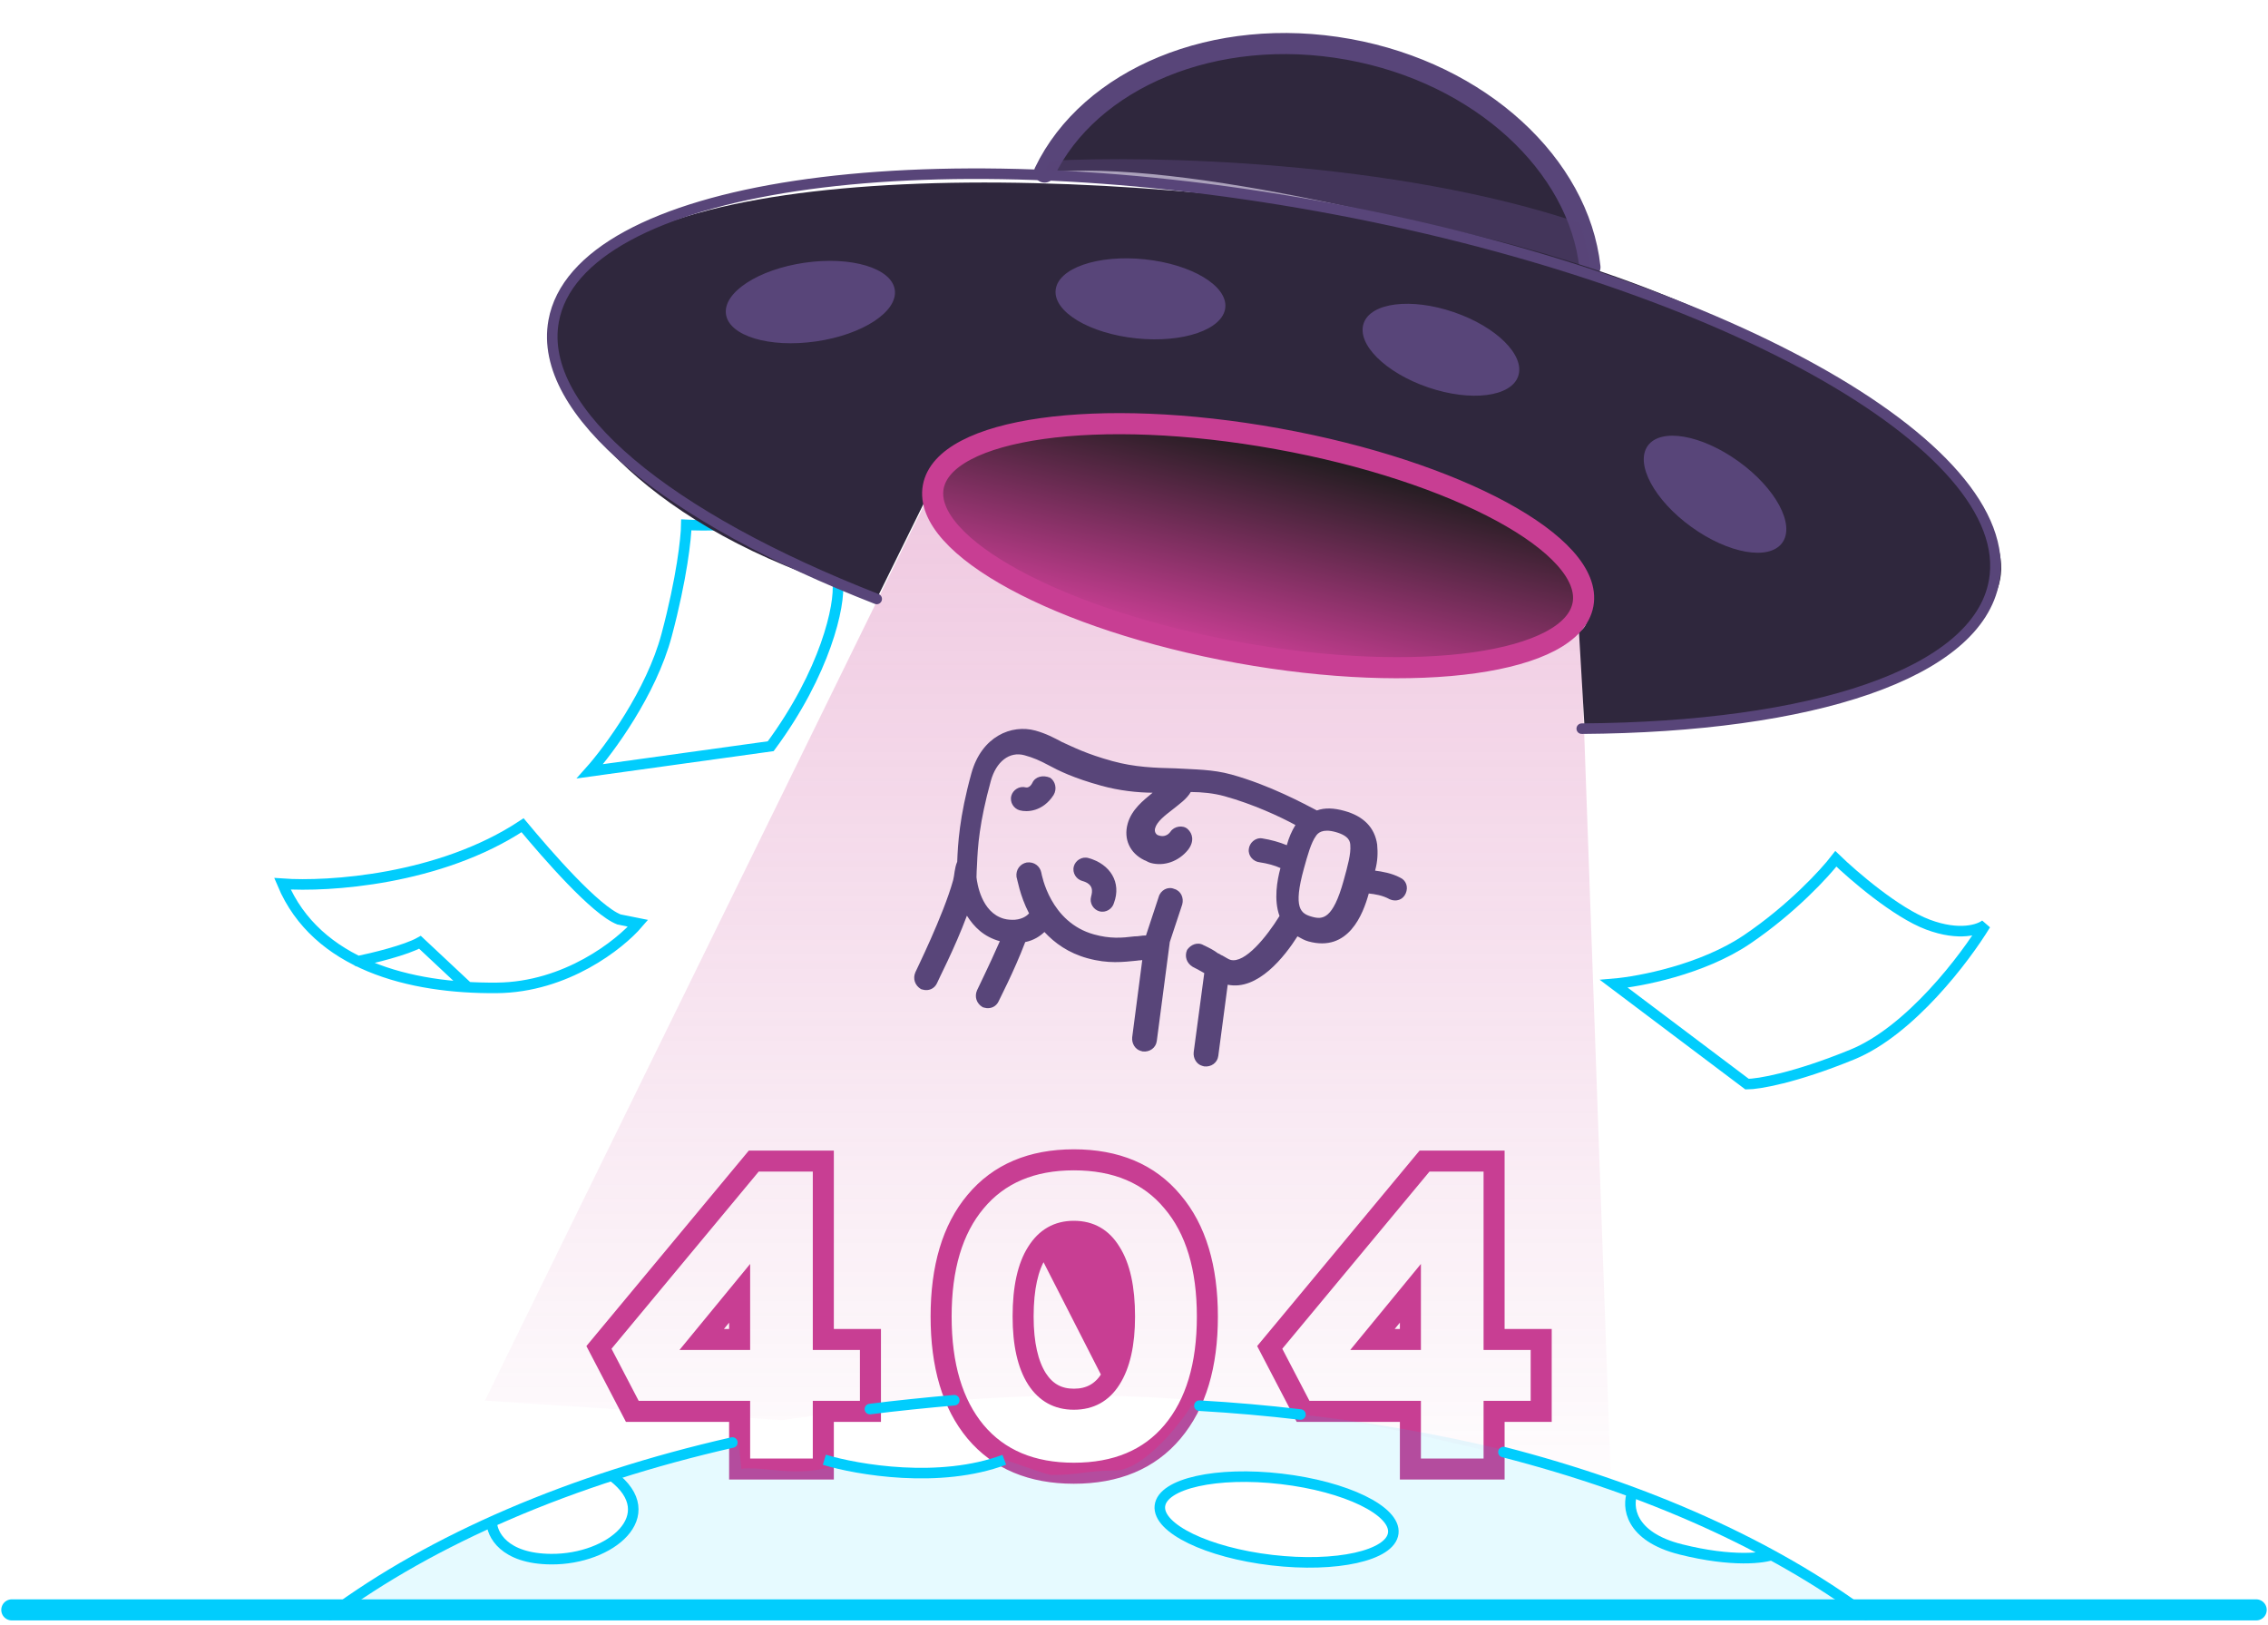 <svg width="215" height="154" viewBox="0 0 215 154" fill="none" xmlns="http://www.w3.org/2000/svg">
<path opacity="0.3" d="M88.629 45.765L45.972 132.758L74.141 134.608C104.395 130.204 121.667 131.942 152.718 140.652L149.74 57.269C150.779 53.834 146.625 45.861 121.701 41.452C96.778 37.042 89.268 42.49 88.629 45.765Z" fill="url(#paint0_linear_5569:20860)"/>
<path d="M79.415 55.204C79.667 57.352 78.243 63.723 73.061 70.73L55.921 73.108C57.739 71.074 61.739 65.647 63.19 60.212C64.641 54.777 65.043 50.973 65.062 49.75C68.366 49.907 75.448 49.655 77.336 47.402" stroke="#01CDFD" stroke-linecap="round"/>
<path d="M104.654 130.302L104.654 130.301C105.407 129.118 105.856 127.326 105.856 124.787C105.856 122.131 105.403 120.291 104.654 119.114L104.649 119.105L104.646 119.101L104.646 119.101L104.64 119.092L104.854 118.962L104.64 119.092C104.293 118.52 103.893 118.115 103.432 117.852C102.97 117.588 102.432 117.457 101.796 117.457C101.175 117.457 100.643 117.587 100.179 117.852C99.715 118.117 99.305 118.526 98.942 119.106C98.942 119.106 98.942 119.106 98.942 119.106L98.94 119.109L98.939 119.111L98.937 119.114L104.654 130.302ZM104.654 130.302L104.651 130.306M104.654 130.302L104.651 130.306M104.651 130.306C104.309 130.85 103.911 131.239 103.448 131.494C102.985 131.749 102.442 131.878 101.796 131.878C101.166 131.878 100.629 131.751 100.164 131.495C99.699 131.239 99.291 130.847 98.934 130.296C98.183 129.113 97.735 127.323 97.735 124.787C97.735 122.131 98.188 120.291 98.937 119.114L104.651 130.306ZM69.368 139.739V139.989H69.618H78.545H78.795V139.739V134.525H83.012H83.262V134.275V126.465V126.215H83.012H78.795V109.557V109.307H78.545H71.223H71.106L71.031 109.397L55.993 127.492L55.887 127.62L55.964 127.767L59.42 134.391L59.49 134.525H59.641H69.368V139.739ZM77.551 133.031H77.301V133.281V138.495H70.862V133.281V133.031H70.612H60.395L57.671 127.81L71.806 110.8H77.301V127.459V127.709H77.551H81.768V133.031H77.551ZM70.612 127.709H70.862V127.459V121.198V120.5L70.419 121.039L65.275 127.3L64.939 127.709H65.468H70.612ZM91.906 136.19L91.907 136.191L91.91 136.195C91.91 136.195 91.91 136.195 91.91 136.195C94.291 139.027 97.647 140.387 101.796 140.387C105.968 140.387 109.339 139.03 111.72 136.195C114.096 133.374 115.202 129.516 115.202 124.787C115.202 120.062 114.098 116.216 111.72 113.419C109.34 110.56 105.969 109.187 101.796 109.187C97.644 109.187 94.287 110.563 91.908 113.422C89.559 116.219 88.468 120.064 88.468 124.787C88.468 129.513 89.56 133.369 91.906 136.19ZM110.577 135.234L110.577 135.234C108.533 137.666 105.619 138.894 101.796 138.894C98 138.894 95.099 137.667 93.055 135.235C91.004 132.769 89.962 129.297 89.962 124.787C89.962 120.277 91.004 116.819 93.054 114.38L93.055 114.379C95.099 111.921 98.001 110.681 101.796 110.681C105.618 110.681 108.532 111.921 110.576 114.379L110.578 114.381C112.654 116.82 113.709 120.278 113.709 124.787C113.709 129.297 112.654 132.768 110.577 135.234ZM97.676 131.103L97.678 131.104C98.653 132.609 100.034 133.372 101.796 133.372C103.582 133.372 104.965 132.61 105.915 131.102C106.881 129.584 107.349 127.469 107.349 124.787C107.349 122.002 106.882 119.834 105.916 118.314C104.968 116.755 103.586 115.963 101.796 115.963C100.03 115.963 98.649 116.756 97.676 118.313C96.709 119.833 96.242 122.001 96.242 124.787C96.242 127.47 96.71 129.584 97.676 131.103ZM132.955 139.739V139.989H133.205H142.132H142.382V139.739V134.525H146.598H146.848V134.275V126.465V126.215H146.598H142.382V109.557V109.307H142.132H134.809H134.692L134.617 109.397L119.58 127.492L119.474 127.62L119.551 127.767L123.006 134.391L123.077 134.525H123.228H132.955V139.739ZM141.138 133.031H140.888V133.281V138.495H134.449V133.281V133.031H134.199H123.982L121.258 127.81L135.393 110.8H140.888V127.459V127.709H141.138H145.354V133.031H141.138ZM134.199 127.709H134.449V127.459V121.198V120.5L134.006 121.039L128.861 127.3L128.526 127.709H129.055H134.199ZM68.1 126.215L69.368 124.671V126.215H68.1ZM131.686 126.215L132.955 124.671V126.215H131.686Z" fill="#C83E93" stroke="#C83E93" stroke-width="0.5" stroke-linecap="round"/>
<path d="M128.221 4.404C109.526 2.124 100.862 11.433 98.867 16.373C111.977 14.891 138.813 21.93 150.592 25.635C150.925 19.508 142.992 6.205 128.221 4.404Z" fill="#2F273D"/>
<path d="M99.023 16.31C103.279 7.454 115.143 2.385 127.833 4.676C140.381 6.942 149.657 15.669 150.723 25.324" stroke="#584579" stroke-width="2" stroke-linecap="round"/>
<path d="M165.617 89.042C161.377 91.91 155.432 93.043 152.99 93.251L165.617 102.76C166.656 102.76 170.106 102.198 175.593 99.954C181.08 97.709 186.297 90.809 188.22 87.639C187.648 88.107 185.757 88.761 182.764 87.639C179.771 86.517 175.697 83.015 174.034 81.404C172.995 82.755 169.857 86.174 165.617 89.042Z" stroke="#01CDFD" stroke-linecap="round"/>
<path d="M33.906 91.116C35.323 90.828 38.487 90.064 39.813 89.315L44.351 93.565M26.774 83.768C31.097 84.08 41.7 83.408 49.538 78.221C51.939 81.103 56.453 86.289 58.686 87.154L60.487 87.514C58.758 89.531 53.658 93.579 47.089 93.637C38.877 93.709 30.016 91.476 26.774 83.768Z" stroke="#01CDFD" stroke-linecap="round"/>
<line x1="1.12" y1="152.593" x2="213.879" y2="152.593" stroke="#01CDFD" stroke-width="2" stroke-linecap="round"/>
<path opacity="0.5" d="M149.807 21.157C132.138 15.184 108.9 14.728 99.489 15.246L98.867 16.568C122.883 17.937 143.456 23.412 150.741 25.979C150.803 24.734 150.144 22.246 149.807 21.157Z" fill="#584579"/>
<path d="M176.891 153.063C167.997 146.482 156.194 141.149 142.522 137.635M31.309 153.063C41.005 145.888 54.16 140.197 69.425 136.728M82.466 133.558C84.713 133.268 88.153 132.916 90.462 132.72M113.699 133.237C116.947 133.424 120.145 133.706 123.281 134.076" stroke="#01CDFD" stroke-linecap="round"/>
<path d="M46.61 144.212C46.61 145.391 47.738 147.754 52.25 147.784C57.89 147.822 62.928 143.611 58.078 139.926" stroke="#01CDFD"/>
<path d="M154.749 141.469C154.239 142.756 154.443 145.637 159.343 146.862C164.243 148.087 167.244 147.683 168.132 147.328" stroke="#01CDFD"/>
<path d="M78.147 138.364C81.293 139.319 89.109 140.656 95.203 138.364" stroke="#01CDFD"/>
<path d="M90.357 83.421C89.434 86.762 86.803 92.06 86.778 92.15C86.513 92.757 86.724 93.399 87.306 93.754C87.397 93.779 87.487 93.804 87.487 93.804C88.029 93.954 88.58 93.718 88.82 93.201C88.87 93.02 90.516 89.879 91.66 86.794C92.338 87.856 93.247 88.788 94.782 89.212C93.722 91.64 92.647 93.773 92.622 93.863C92.357 94.47 92.568 95.112 93.15 95.467C93.24 95.492 93.331 95.517 93.331 95.517C93.873 95.666 94.424 95.43 94.664 94.913C94.689 94.823 96.119 92.109 97.189 89.294C98.011 89.133 98.612 88.716 99.008 88.339C99.982 89.386 101.277 90.327 103.083 90.826C105.069 91.375 106.483 91.183 107.781 91.056C107.987 91.015 108.077 91.04 108.283 91L107.329 98.317C107.27 98.884 107.596 99.46 108.138 99.61C108.228 99.635 108.228 99.635 108.319 99.66C108.976 99.744 109.577 99.327 109.661 98.67L110.893 89.292L112.072 85.73C112.246 85.098 111.945 84.432 111.313 84.257C110.706 83.992 110.014 84.384 109.84 85.016L108.636 88.668C108.25 88.658 107.929 88.764 107.543 88.754C106.334 88.906 105.241 88.993 103.707 88.569C99.553 87.421 98.755 82.924 98.715 82.719C98.594 82.102 98.037 81.656 97.33 81.752C96.713 81.874 96.268 82.431 96.364 83.138C96.429 83.253 96.662 84.872 97.552 86.576C97.411 86.732 97.016 87.108 96.218 87.179C95.923 87.195 95.537 87.185 95.175 87.085C93.008 86.486 92.624 83.659 92.568 83.157C92.578 82.771 92.587 82.385 92.621 81.909C92.685 80.274 92.832 77.982 93.93 74.01C94.429 72.204 95.682 71.189 97.126 71.589C97.939 71.813 98.546 72.078 99.309 72.484C100.408 73.079 101.777 73.749 104.396 74.473C106.111 74.947 107.811 75.125 109.265 75.139C108.384 75.867 107.272 76.726 106.897 78.08C106.498 79.525 107.101 80.858 108.471 81.528C108.652 81.578 108.807 81.718 109.078 81.793C110.342 82.142 111.741 81.654 112.632 80.54C113.243 79.737 113.056 79.005 112.589 78.584C112.122 78.164 111.3 78.325 110.97 78.817C110.499 79.464 109.892 79.199 109.802 79.174C109.621 79.124 109.4 78.869 109.5 78.508C109.675 77.876 110.416 77.303 111.158 76.731C111.784 76.224 112.5 75.741 112.881 75.069C113.949 75.073 115.082 75.191 116.075 75.466C118.784 76.215 121.368 77.415 122.803 78.2C122.448 78.782 122.183 79.389 121.983 80.112C121.286 79.822 120.473 79.597 119.635 79.463C118.978 79.378 118.443 79.911 118.383 80.477C118.299 81.134 118.831 81.67 119.398 81.73C120.145 81.839 120.867 82.039 121.384 82.279C121.059 83.452 120.741 85.308 121.294 86.822C120.063 88.814 118.001 91.354 116.646 90.979C116.466 90.93 116.22 90.764 115.884 90.574C115.703 90.524 115.638 90.409 115.457 90.359C115.056 90.054 114.629 89.839 114.112 89.599C113.53 89.243 112.864 89.545 112.534 90.037C112.269 90.644 112.48 91.285 113.062 91.641C113.489 91.856 113.825 92.046 114.161 92.236L113.158 99.734C113.098 100.3 113.425 100.877 113.966 101.026C114.057 101.051 114.057 101.051 114.147 101.076C114.804 101.161 115.405 100.744 115.49 100.087L116.384 93.336C119.233 93.93 121.791 90.652 122.997 88.75C123.333 88.94 123.669 89.13 124.03 89.23C127.822 90.278 129.207 86.676 129.756 84.69C130.323 84.749 131.07 84.859 131.742 85.239C132.349 85.504 132.991 85.293 133.256 84.686C133.521 84.078 133.309 83.437 132.702 83.172C131.94 82.767 131.012 82.607 130.355 82.523C130.604 81.62 130.623 80.848 130.552 80.051C130.32 78.431 129.255 77.36 127.449 76.861C126.456 76.586 125.594 76.542 124.837 76.819C123.648 76.198 120.351 74.412 116.74 73.414C114.934 72.915 113.274 72.942 111.459 72.829C109.528 72.781 107.598 72.734 105.431 72.135C102.993 71.461 101.804 70.841 100.68 70.336C99.917 69.931 99.154 69.525 98.161 69.251C95.904 68.627 93.058 69.784 92.084 73.305C90.936 77.458 90.804 80.046 90.741 81.681C90.476 82.288 90.482 82.97 90.357 83.421ZM128.005 80.124C128.076 80.921 127.752 82.095 127.377 83.449C126.354 87.151 125.376 87.172 124.383 86.898C123.3 86.599 122.562 86.103 123.61 82.311C123.96 81.047 124.284 79.873 124.755 79.226C124.92 78.98 125.34 78.513 126.604 78.862C127.959 79.237 127.99 79.828 128.005 80.124Z" fill="#584579"/>
<path d="M97.857 74.22C97.642 74.647 97.346 74.662 97.256 74.637C96.624 74.463 96.022 74.88 95.873 75.421C95.698 76.053 96.115 76.654 96.657 76.804C97.379 77.004 98.858 76.927 99.874 75.361C100.229 74.779 100.043 74.047 99.551 73.717C98.854 73.427 98.122 73.613 97.857 74.22Z" fill="#584579"/>
<path d="M103.181 81.329C102.549 81.154 101.948 81.571 101.798 82.113C101.623 82.745 102.04 83.346 102.582 83.496C103.665 83.795 103.581 84.452 103.431 84.994C103.257 85.626 103.673 86.227 104.215 86.377C104.847 86.552 105.448 86.135 105.598 85.593C106.328 83.657 105.258 81.903 103.181 81.329Z" fill="#584579"/>
<path d="M88.694 45.434L83.191 56.592C62.739 51.001 53.392 39.855 52.42 33.33C50.637 17.022 88.694 14.688 125.04 19.551C161.386 24.414 182.086 40.237 186.977 47.192C191.868 54.147 190.416 57.968 180.863 63.547C173.221 68.01 157.248 69.075 150.216 69.05L149.681 59.879C151.057 59.14 151.684 56.057 143.185 49.637C132.562 41.613 110.857 39.931 102.68 39.855C96.138 39.794 90.63 43.549 88.694 45.434Z" fill="#2F273D"/>
<ellipse cx="108.113" cy="28.325" rx="8.085" ry="3.768" transform="rotate(5.907 108.113 28.325)" fill="#584579"/>
<ellipse cx="76.822" cy="28.631" rx="8.085" ry="3.768" transform="rotate(-8.228 76.822 28.631)" fill="#584579"/>
<ellipse cx="136.596" cy="33.151" rx="7.741" ry="3.768" transform="rotate(18.871 136.596 33.151)" fill="#584579"/>
<ellipse cx="162.581" cy="46.846" rx="7.859" ry="3.826" transform="rotate(35.808 162.581 46.846)" fill="#584579"/>
<path opacity="0.1" fill-rule="evenodd" clip-rule="evenodd" d="M31.635 153.062H176.393C173.985 150.9 167.654 146.918 167.654 146.918C166.692 148.084 153.642 149.249 154.829 141.121C143.183 136.908 128.761 134.025 112.909 133.241C112.489 134.107 108.623 139.388 105.67 139.388C104.296 139.388 103.483 139.493 102.676 139.598C101.879 139.701 101.087 139.804 99.766 139.804C99.584 139.871 98.364 139.442 97.163 139.02C96.015 138.616 94.884 138.218 94.693 138.265C90.568 139.281 84.256 139.554 80.203 138.759C79.471 138.926 78.755 139.081 78.061 139.221C76.126 139.612 74.428 139.446 72.959 139.302C71.963 139.205 71.072 139.118 70.285 139.221L70.037 136.899C65.885 137.719 61.928 138.686 58.205 139.782C58.35 139.953 58.514 140.126 58.683 140.303C59.902 141.585 61.368 143.127 57.659 146.345C55.742 147.035 47.476 149.946 46.538 143.971C40.451 146.62 35.393 149.688 31.635 153.062ZM120.567 147.878C126.677 148.592 131.831 147.447 132.08 145.32C132.328 143.193 127.577 140.89 121.468 140.176C115.358 139.461 110.204 140.607 109.955 142.734C109.707 144.861 114.458 147.164 120.567 147.878Z" fill="#01CDFD"/>
<ellipse cx="119.267" cy="51.723" rx="31.297" ry="10.302" transform="rotate(10.235 119.267 51.723)" stroke="#1B1B1B" stroke-linecap="round"/>
<ellipse cx="119.267" cy="51.723" rx="31.297" ry="10.302" transform="rotate(10.235 119.267 51.723)" fill="url(#paint1_linear_5569:20860)"/>
<ellipse cx="119.267" cy="51.723" rx="31.297" ry="10.302" transform="rotate(10.235 119.267 51.723)" stroke="#C83E93" stroke-width="2" stroke-linecap="round"/>
<path d="M149.946 69.067C171.767 68.927 187.45 63.871 189.034 55.095C191.351 42.265 162.661 26.345 124.953 19.536C87.246 12.728 54.8 17.608 52.483 30.438C50.927 39.054 63.356 49.064 83.109 56.772" stroke="#584579" stroke-linecap="round"/>
<ellipse cx="121.017" cy="144.027" rx="11.137" ry="3.878" transform="rotate(6.667 121.017 144.027)" stroke="#01CDFD" stroke-linecap="round"/>
<defs>
<linearGradient id="paint0_linear_5569:20860" x1="99.414" y1="39.799" x2="99.414" y2="144.501" gradientUnits="userSpaceOnUse">
<stop stop-color="#C83E93"/>
<stop offset="1" stop-color="#C83E93" stop-opacity="0"/>
</linearGradient>
<linearGradient id="paint1_linear_5569:20860" x1="122.002" y1="23.511" x2="119.267" y2="62.025" gradientUnits="userSpaceOnUse">
<stop offset="0.464" stop-color="#1B1B1B"/>
<stop offset="1" stop-color="#C83E93"/>
</linearGradient>
</defs>
</svg>
